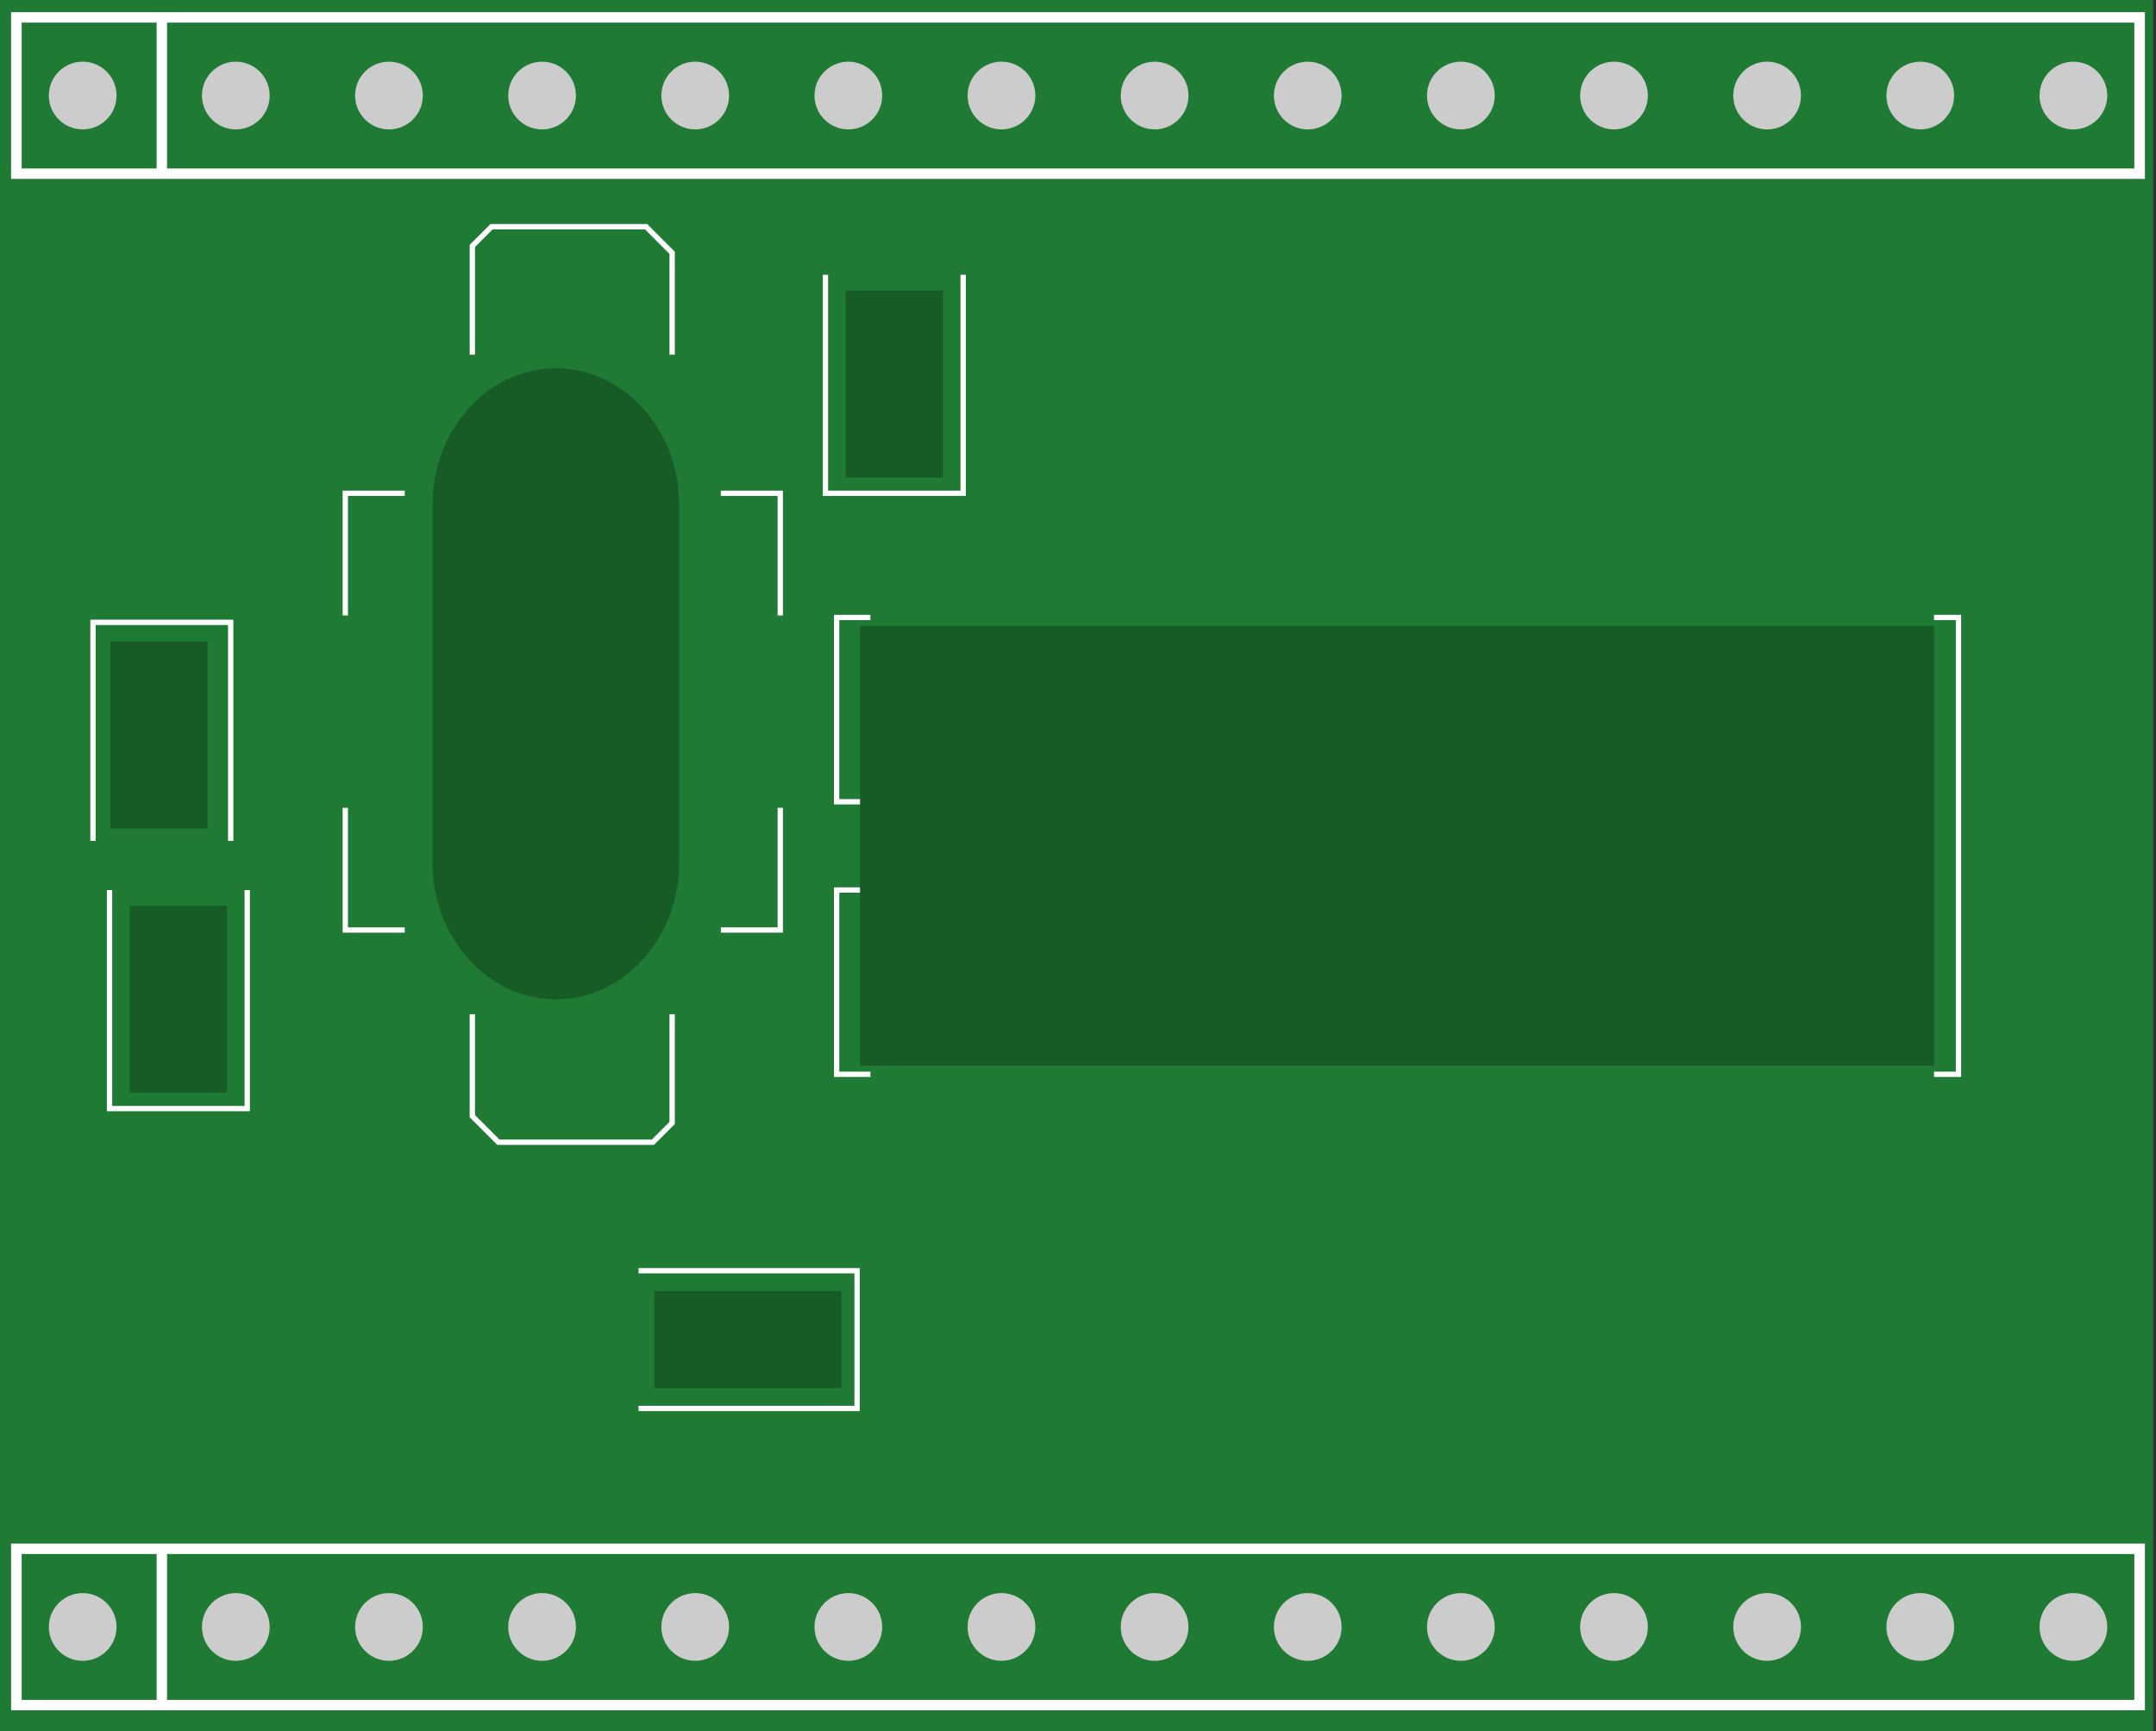 <?xml version="1.0" encoding="utf-8"?>
<!-- Generator: Adobe Illustrator 15.1.0, SVG Export Plug-In . SVG Version: 6.00 Build 0)  -->
<!DOCTYPE svg PUBLIC "-//W3C//DTD SVG 1.1//EN" "http://www.w3.org/Graphics/SVG/1.1/DTD/svg11.dtd">
<svg version="1.1" id="Ebene_1" xmlns:svg="http://www.w3.org/2000/svg"
	 xmlns="http://www.w3.org/2000/svg" xmlns:xlink="http://www.w3.org/1999/xlink" x="0px" y="0px" width="101.375px"
	 height="81.404px" viewBox="0 0 101.375 81.404" enable-background="new 0 0 101.375 81.404" xml:space="preserve">
<rect x="0" y="0" width="101.375" height="81.404" fill="#333333" stroke="none"/>
<g>
	<g id="breadboard">
		<g>
			<g>
				<path fill="#1F7A34" d="M0,81.404V0h101.239v81.404H0z"/>
			</g>
		</g>
	</g>
	<g id="copper1">
		<g id="connector0pad">
			<circle fill="none" cx="3.888" cy="76.492" r="2.053"/>
		</g>
		<g id="connector1pad">
			<circle fill="none" cx="11.088" cy="76.492" r="2.053"/>
		</g>
		<g id="connector2pad">
			<circle fill="none" cx="18.288" cy="76.492" r="2.053"/>
		</g>
		<g id="connector3pad">
			<circle fill="none" cx="25.488" cy="76.492" r="2.053"/>
		</g>
		<g id="connector4pad">
			<circle fill="none" cx="32.688" cy="76.492" r="2.053"/>
		</g>
		<g id="connector5pad">
			<circle fill="none" cx="39.888" cy="76.492" r="2.053"/>
		</g>
		<g id="connector6pad">
			<circle fill="none" cx="47.088" cy="76.492" r="2.053"/>
		</g>
		<g id="connector7pad">
			<circle fill="none" cx="54.288" cy="76.492" r="2.053"/>
		</g>
		<g id="connector8pad">
			<circle fill="none" cx="61.488" cy="76.492" r="2.053"/>
		</g>
		<g id="connector9pad">
			<circle fill="none" cx="68.688" cy="76.492" r="2.053"/>
		</g>
		<g id="connector10pad">
			<circle fill="none" cx="75.888" cy="76.492" r="2.053"/>
		</g>
		<g id="connector11pad">
			<circle fill="none" cx="83.088" cy="76.492" r="2.053"/>
		</g>
		<g id="connector12pad">
			<circle fill="none" cx="90.288" cy="76.492" r="2.053"/>
		</g>
		<g id="connector13pad">
			<circle fill="none" cx="97.488" cy="76.492" r="2.053"/>
		</g>
		<g id="connector14pad">
			<circle fill="none" cx="97.488" cy="4.492" r="2.052"/>
		</g>
		<g id="connector15pad">
			<circle fill="none" cx="90.288" cy="4.492" r="2.052"/>
		</g>
		<g id="connector16pad">
			<circle fill="none" cx="83.088" cy="4.492" r="2.052"/>
		</g>
		<g id="connector17pad">
			<circle fill="none" cx="75.888" cy="4.492" r="2.052"/>
		</g>
		<g id="connector18pad">
			<circle fill="none" cx="68.688" cy="4.492" r="2.052"/>
		</g>
		<g id="connector19pad">
			<circle fill="none" cx="61.488" cy="4.492" r="2.052"/>
		</g>
		<g id="connector20pad">
			<circle fill="none" cx="54.288" cy="4.492" r="2.052"/>
		</g>
		<g id="connector21pad">
			<circle fill="none" cx="47.088" cy="4.492" r="2.052"/>
		</g>
		<g id="connector22pad">
			<circle fill="none" cx="39.888" cy="4.492" r="2.052"/>
		</g>
		<g id="connector23pad">
			<circle fill="none" cx="32.688" cy="4.492" r="2.052"/>
		</g>
		<g id="connector24pad">
			<circle fill="none" cx="25.488" cy="4.492" r="2.052"/>
		</g>
		<g id="connector25pad">
			<circle fill="none" cx="18.288" cy="4.492" r="2.052"/>
		</g>
		<g id="connector26pad">
			<circle fill="none" cx="11.088" cy="4.492" r="2.052"/>
		</g>
		<g id="connector27pad">
			<circle fill="none" cx="3.888" cy="4.492" r="2.052"/>
		</g>
		<g id="copper0">
			<g id="connector0pad_1_">
				<circle fill="none" cx="3.888" cy="76.492" r="2.053"/>
			</g>
			<g id="connector1pad_1_">
				<circle fill="none" cx="11.088" cy="76.492" r="2.053"/>
			</g>
			<g id="connector2pad_1_">
				<circle fill="none" cx="18.288" cy="76.492" r="2.053"/>
			</g>
			<g id="connector3pad_1_">
				<circle fill="none" cx="25.488" cy="76.492" r="2.053"/>
			</g>
			<g id="connector4pad_1_">
				<circle fill="none" cx="32.688" cy="76.492" r="2.053"/>
			</g>
			<g id="connector5pad_1_">
				<circle fill="none" cx="39.888" cy="76.492" r="2.053"/>
			</g>
			<g id="connector6pad_1_">
				<circle fill="none" cx="47.088" cy="76.492" r="2.053"/>
			</g>
			<g id="connector7pad_1_">
				<circle fill="none" cx="54.288" cy="76.492" r="2.053"/>
			</g>
			<g id="connector8pad_1_">
				<circle fill="none" cx="61.488" cy="76.492" r="2.053"/>
			</g>
			<g id="connector9pad_1_">
				<circle fill="none" cx="68.688" cy="76.492" r="2.053"/>
			</g>
			<g id="connector10pad_1_">
				<circle fill="none" cx="75.888" cy="76.492" r="2.053"/>
			</g>
			<g id="connector11pad_1_">
				<circle fill="none" cx="83.088" cy="76.492" r="2.053"/>
			</g>
			<g id="connector12pad_1_">
				<circle fill="none" cx="90.288" cy="76.492" r="2.053"/>
			</g>
			<g id="connector13pad_1_">
				<circle fill="none" cx="97.488" cy="76.492" r="2.053"/>
			</g>
			<g id="connector14pad_1_">
				<circle fill="none" cx="97.488" cy="4.492" r="2.052"/>
			</g>
			<g id="connector15pad_1_">
				<circle fill="none" cx="90.288" cy="4.492" r="2.052"/>
			</g>
			<g id="connector16pad_1_">
				<circle fill="none" cx="83.088" cy="4.492" r="2.052"/>
			</g>
			<g id="connector17pad_1_">
				<circle fill="none" cx="75.888" cy="4.492" r="2.052"/>
			</g>
			<g id="connector18pad_1_">
				<circle fill="none" cx="68.688" cy="4.492" r="2.052"/>
			</g>
			<g id="connector19pad_1_">
				<circle fill="none" cx="61.488" cy="4.492" r="2.052"/>
			</g>
			<g id="connector20pad_1_">
				<circle fill="none" cx="54.288" cy="4.492" r="2.052"/>
			</g>
			<g id="connector21pad_1_">
				<circle fill="none" cx="47.088" cy="4.492" r="2.052"/>
			</g>
			<g id="connector22pad_1_">
				<circle fill="none" cx="39.888" cy="4.492" r="2.052"/>
			</g>
			<g id="connector23pad_1_">
				<circle fill="none" cx="32.688" cy="4.492" r="2.052"/>
			</g>
			<g id="connector24pad_1_">
				<circle fill="none" cx="25.488" cy="4.492" r="2.052"/>
			</g>
			<g id="connector25pad_1_">
				<circle fill="none" cx="18.288" cy="4.492" r="2.052"/>
			</g>
			<g id="connector26pad_1_">
				<circle fill="none" cx="11.088" cy="4.492" r="2.052"/>
			</g>
			<g id="connector27pad_1_">
				<circle fill="none" cx="3.888" cy="4.492" r="2.052"/>
			</g>
		</g>
	</g>
	<g>
		<g>
			<rect x="40.438" y="29.432" fill="#175C27" width="50.5" height="20.675"/>
		</g>
	</g>
	<g>
		<g>
			<rect x="39.765" y="13.659" fill="#175C27" width="4.571" height="8.791"/>
		</g>
	</g>
	<g>
		<g>
			<rect x="5.189" y="30.16" fill="#175C27" width="4.57" height="8.791"/>
		</g>
	</g>
	<g>
		<g>
			<rect x="6.103" y="42.588" fill="#175C27" width="4.57" height="8.791"/>
		</g>
	</g>
	<g>
		<g>
			<rect x="30.767" y="60.695" fill="#175C27" width="8.791" height="4.57"/>
		</g>
	</g>
	<g>
		<g>
			<path fill="#175C27" d="M26.137,17.313c3.189,0,5.798,2.882,5.798,6.408v16.857c0,3.523-2.609,6.407-5.798,6.407
				c-3.188,0-5.797-2.883-5.797-6.407V23.72C20.34,20.195,22.949,17.313,26.137,17.313z"/>
		</g>
	</g>
	<g>
		<g>
			<path fill="#FFFFFF" d="M100.854,0.573V8.41H0.521V0.573H100.854z M100.356,7.921V1.063H1.019v6.858H100.356z"/>
		</g>
	</g>
	<g>
		<g>
			<rect x="7.365" y="0.818" fill="#FFFFFF" width="0.49" height="7.348"/>
		</g>
	</g>
	<g>
		<g>
			<g>
				<circle fill="#CCCCCC" cx="97.491" cy="4.492" r="1.592"/>
			</g>
		</g>
		<g>
			<g>
				<circle fill="#CCCCCC" cx="90.291" cy="4.492" r="1.592"/>
			</g>
		</g>
		<g>
			<g>
				<circle fill="#CCCCCC" cx="83.09" cy="4.492" r="1.592"/>
			</g>
		</g>
		<g>
			<g>
				<circle fill="#CCCCCC" cx="75.89" cy="4.492" r="1.592"/>
			</g>
		</g>
		<g>
			<g>
				<circle fill="#CCCCCC" cx="68.69" cy="4.492" r="1.592"/>
			</g>
		</g>
		<g>
			<g>
				<circle fill="#CCCCCC" cx="61.49" cy="4.492" r="1.592"/>
			</g>
		</g>
		<g>
			<g>
				<circle fill="#CCCCCC" cx="54.29" cy="4.492" r="1.592"/>
			</g>
		</g>
		<g>
			<g>
				<circle fill="#CCCCCC" cx="47.089" cy="4.492" r="1.592"/>
			</g>
		</g>
		<g>
			<g>
				<circle fill="#CCCCCC" cx="39.889" cy="4.492" r="1.592"/>
			</g>
		</g>
		<g>
			<g>
				<circle fill="#CCCCCC" cx="32.689" cy="4.492" r="1.592"/>
			</g>
		</g>
		<g>
			<g>
				<circle fill="#CCCCCC" cx="25.489" cy="4.492" r="1.592"/>
			</g>
		</g>
		<g>
			<g>
				<circle fill="#CCCCCC" cx="18.289" cy="4.492" r="1.592"/>
			</g>
		</g>
		<g>
			<g>
				<circle fill="#CCCCCC" cx="11.088" cy="4.492" r="1.592"/>
			</g>
		</g>
		<g>
			<g>
				<circle fill="#CCCCCC" cx="3.888" cy="4.492" r="1.592"/>
			</g>
		</g>
	</g>
	<g>
		<g>
			<path fill="#FFFFFF" d="M100.854,72.572v7.838H0.521v-7.838H100.854z M100.356,79.922v-6.859H1.019v6.859H100.356z"/>
		</g>
	</g>
	<g>
		<g>
			<rect x="7.365" y="72.818" fill="#FFFFFF" width="0.49" height="7.348"/>
		</g>
	</g>
	<g>
		<g>
			<g>
				<circle fill="#CCCCCC" cx="97.491" cy="76.492" r="1.592"/>
			</g>
		</g>
		<g>
			<g>
				<circle fill="#CCCCCC" cx="90.291" cy="76.492" r="1.592"/>
			</g>
		</g>
		<g>
			<g>
				<circle fill="#CCCCCC" cx="83.09" cy="76.492" r="1.592"/>
			</g>
		</g>
		<g>
			<g>
				<circle fill="#CCCCCC" cx="75.89" cy="76.492" r="1.592"/>
			</g>
		</g>
		<g>
			<g>
				<circle fill="#CCCCCC" cx="68.69" cy="76.492" r="1.592"/>
			</g>
		</g>
		<g>
			<g>
				<circle fill="#CCCCCC" cx="61.49" cy="76.492" r="1.592"/>
			</g>
		</g>
		<g>
			<g>
				<circle fill="#CCCCCC" cx="54.29" cy="76.492" r="1.592"/>
			</g>
		</g>
		<g>
			<g>
				<circle fill="#CCCCCC" cx="47.089" cy="76.492" r="1.592"/>
			</g>
		</g>
		<g>
			<g>
				<circle fill="#CCCCCC" cx="39.889" cy="76.492" r="1.592"/>
			</g>
		</g>
		<g>
			<g>
				<circle fill="#CCCCCC" cx="32.689" cy="76.492" r="1.592"/>
			</g>
		</g>
		<g>
			<g>
				<circle fill="#CCCCCC" cx="25.489" cy="76.492" r="1.592"/>
			</g>
		</g>
		<g>
			<g>
				<circle fill="#CCCCCC" cx="18.289" cy="76.492" r="1.592"/>
			</g>
		</g>
		<g>
			<g>
				<circle fill="#CCCCCC" cx="11.088" cy="76.492" r="1.592"/>
			</g>
		</g>
		<g>
			<g>
				<circle fill="#CCCCCC" cx="3.888" cy="76.492" r="1.592"/>
			</g>
		</g>
	</g>
	<g>
		<polygon fill="#FFFFFF" points="45.413,23.317 38.688,23.317 38.688,12.917 38.938,12.917 38.938,23.067 45.163,23.067 
			45.163,12.917 45.413,12.917 		"/>
	</g>
	<g>
		<polygon fill="#FFFFFF" points="11.75,52.246 5.025,52.246 5.025,41.847 5.275,41.847 5.275,51.996 11.5,51.996 11.5,41.847 
			11.75,41.847 		"/>
	</g>
	<g>
		<polygon fill="#FFFFFF" points="10.972,39.535 10.722,39.535 10.722,29.385 4.497,29.385 4.497,39.535 4.247,39.535 4.247,29.135 
			10.972,29.135 		"/>
	</g>
	<g>
		<polygon fill="#FFFFFF" points="40.425,66.344 30.025,66.344 30.025,66.094 40.175,66.094 40.175,59.869 30.025,59.869 
			30.025,59.619 40.425,59.619 		"/>
	</g>
	<g>
		<polygon fill="#FFFFFF" points="36.813,28.938 36.563,28.938 36.563,23.317 33.894,23.317 33.894,23.067 36.813,23.067 		"/>
	</g>
	<g>
		<polygon fill="#FFFFFF" points="19.03,43.85 16.111,43.85 16.111,37.979 16.361,37.979 16.361,43.6 19.03,43.6 		"/>
	</g>
	<g>
		<polygon fill="#FFFFFF" points="16.361,28.938 16.111,28.938 16.111,23.067 19.03,23.067 19.03,23.317 16.361,23.317 		"/>
	</g>
	<g>
		<polygon fill="#FFFFFF" points="36.813,43.85 33.894,43.85 33.894,43.6 36.563,43.6 36.563,37.979 36.813,37.979 		"/>
	</g>
	<g>
		<polygon fill="#FFFFFF" points="92.213,50.633 90.938,50.633 90.938,50.383 91.963,50.383 91.963,29.156 90.938,29.156 
			90.938,28.906 92.213,28.906 		"/>
	</g>
	<g>
		<polygon fill="#FFFFFF" points="40.927,50.633 39.214,50.633 39.214,41.719 40.438,41.719 40.438,41.969 39.464,41.969 
			39.464,50.383 40.927,50.383 		"/>
	</g>
	<g>
		<polygon fill="#FFFFFF" points="40.438,37.82 39.214,37.82 39.214,28.906 40.927,28.906 40.927,29.156 39.464,29.156 
			39.464,37.57 40.438,37.57 		"/>
	</g>
	<g>
		<polygon fill="#FFFFFF" points="30.75,53.828 23.384,53.828 22.084,52.529 22.084,47.685 22.334,47.685 22.334,52.426 
			23.488,53.578 30.647,53.578 31.479,52.746 31.479,47.685 31.729,47.685 31.729,52.849 		"/>
	</g>
	<g>
		<polygon fill="#FFFFFF" points="31.729,16.676 31.479,16.676 31.479,11.937 30.326,10.783 23.167,10.783 22.334,11.615 
			22.334,16.676 22.084,16.676 22.084,11.512 23.063,10.533 30.43,10.533 31.729,11.833 		"/>
	</g>
	<g>
		<path fill="none" d="M31.935,15.855"/>
	</g>
</g>
</svg>
